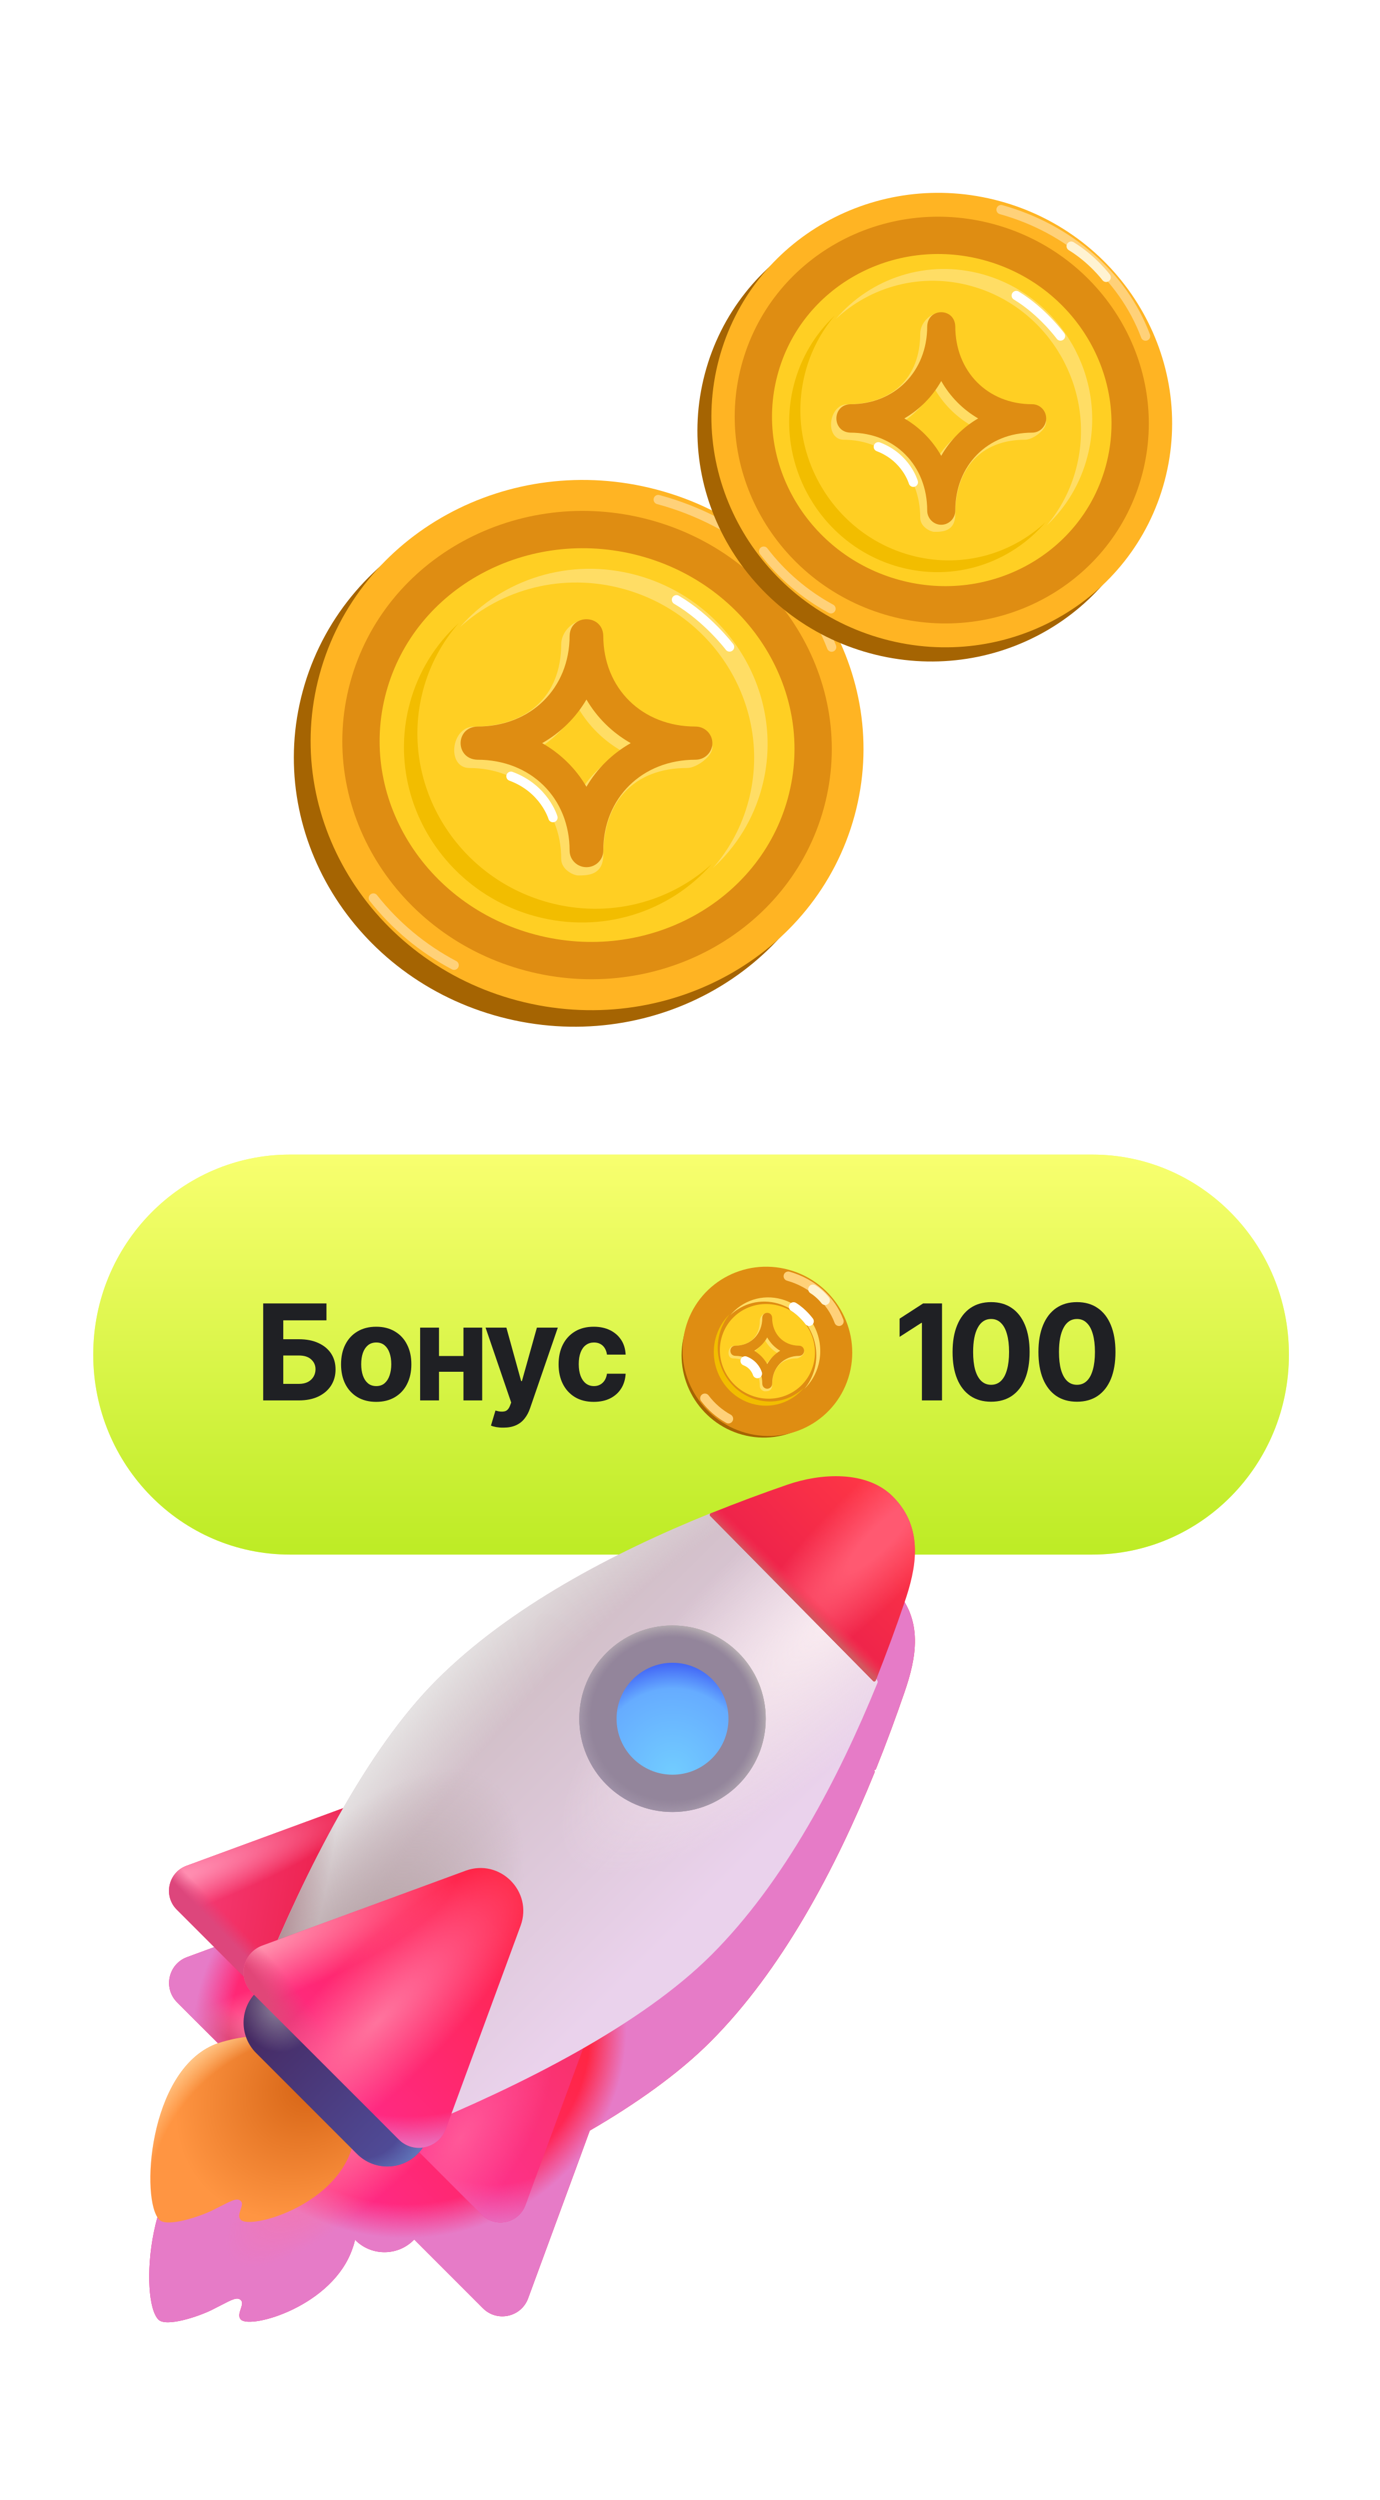 <svg width="74" height="134" viewBox="0 0 74 134" fill="none" xmlns="http://www.w3.org/2000/svg">
<path d="M16.236 37.038C14.175 44.614 18.944 52.429 26.853 54.516C34.762 56.602 42.862 52.181 44.924 44.606C46.986 37.03 42.216 29.214 34.307 27.128C26.398 25.041 18.298 29.462 16.236 37.038Z" fill="#A56402"/>
<path d="M17.136 36.151C15.075 43.727 19.844 51.543 27.753 53.63C35.662 55.716 43.763 51.295 45.824 43.719C47.886 36.144 43.116 28.328 35.207 26.241C27.298 24.155 19.198 28.576 17.136 36.151Z" fill="#FFB423"/>
<path d="M19.744 36.84C18.067 43 21.986 49.356 28.452 51.062C34.917 52.768 41.539 49.192 43.216 43.032C44.893 36.871 40.974 30.515 34.508 28.809C28.043 27.104 21.421 30.679 19.744 36.84Z" fill="#FFCF23" stroke="#DF8D12" stroke-width="2"/>
<path fill-rule="evenodd" clip-rule="evenodd" d="M38.227 46.529C39.11 45.519 39.778 44.297 40.142 42.913C41.431 38.011 38.42 32.929 33.417 31.563C30.189 30.681 26.92 31.562 24.661 33.616C26.907 31.047 30.548 29.847 34.139 30.828C39.141 32.194 42.152 37.276 40.863 42.178C40.406 43.917 39.469 45.4 38.227 46.529Z" fill="#FFDD65"/>
<path fill-rule="evenodd" clip-rule="evenodd" d="M24.595 33.404C23.712 34.414 23.044 35.635 22.68 37.019C21.391 41.922 24.402 47.004 29.405 48.37C32.633 49.251 35.902 48.37 38.161 46.317C35.915 48.885 32.274 50.086 28.683 49.105C23.681 47.739 20.67 42.657 21.959 37.754C22.416 36.015 23.353 34.532 24.595 33.404Z" fill="#F2BD00"/>
<path d="M44.595 34.684C43.131 30.89 39.641 27.95 35.297 26.777" stroke="#FFD179" stroke-width="0.5" stroke-linecap="round" stroke-linejoin="round"/>
<path d="M20.022 48.135C21.19 49.619 22.668 50.848 24.351 51.735" stroke="#FFD179" stroke-width="0.5" stroke-linecap="round" stroke-linejoin="round"/>
<path d="M42.058 31.008C42.058 31.008 41.183 29.876 39.809 29.061" stroke="#FFF3D2" stroke-width="0.5" stroke-linecap="round" stroke-linejoin="round"/>
<path d="M39.12 34.677C39.12 34.677 37.955 33.132 36.276 32.148" stroke="white" stroke-width="0.5" stroke-linecap="round" stroke-linejoin="round"/>
<path d="M30.094 34.515C30.094 37.338 28.242 38.95 25.375 38.95C24.183 38.989 23.948 41.123 25.146 41.164C28.013 41.164 30.094 43.213 30.094 46.035C30.094 46.628 30.775 46.924 30.997 46.924C31.495 46.924 32.35 46.924 32.35 45.816C32.35 42.994 33.98 41.164 36.847 41.164C37.346 41.164 38.2 40.548 38.2 40.057C38.2 39.566 37.346 39.386 36.847 39.386C33.98 39.386 31.9 36.677 31.9 33.855C31.86 32.681 30.136 33.336 30.094 34.515ZM33.372 40.275C32.382 40.836 31.567 41.639 30.997 42.614C30.427 41.639 29.611 40.836 28.622 40.275C29.611 39.714 30.427 38.911 30.997 37.937C31.567 38.911 32.382 39.714 33.372 40.275Z" fill="#FFDD65"/>
<path d="M30.544 34.072C30.544 36.895 28.463 38.943 25.596 38.943C24.404 38.982 24.398 40.68 25.596 40.721C28.463 40.721 30.544 42.77 30.544 45.592C30.544 46.083 30.948 46.481 31.447 46.481C31.945 46.481 32.35 46.083 32.35 45.592C32.35 42.77 34.43 40.721 37.297 40.721C37.796 40.721 38.2 40.323 38.2 39.832C38.2 39.341 37.796 38.943 37.297 38.943C34.43 38.943 32.35 36.895 32.35 34.072C32.31 32.899 30.586 32.893 30.544 34.072ZM33.822 39.832C32.832 40.393 32.017 41.196 31.447 42.171C30.877 41.196 30.061 40.393 29.072 39.832C30.061 39.271 30.877 38.468 31.447 37.494C32.017 38.468 32.832 39.271 33.822 39.832Z" fill="#DF8D12"/>
<path d="M29.65 43.823C29.65 43.823 29.2 42.272 27.4 41.608" stroke="white" stroke-width="0.5" stroke-linecap="round" stroke-linejoin="round"/>
<path d="M37.797 20.032C36.079 26.526 40.054 33.225 46.645 35.014C53.235 36.802 59.985 33.013 61.704 26.519C63.422 20.026 59.447 13.326 52.856 11.538C46.265 9.75 39.515 13.539 37.797 20.032Z" fill="#A56402"/>
<path d="M38.547 19.273C36.829 25.766 40.804 32.466 47.395 34.254C53.985 36.042 60.735 32.253 62.454 25.76C64.172 19.266 60.197 12.567 53.606 10.778C47.015 8.99 40.265 12.779 38.547 19.273Z" fill="#FFB423"/>
<path d="M40.72 19.863C39.323 25.143 42.589 30.591 47.977 32.053C53.364 33.515 58.883 30.451 60.28 25.17C61.677 19.889 58.411 14.441 53.023 12.979C47.636 11.517 42.117 14.582 40.72 19.863Z" fill="#FFCF23" stroke="#DF8D12" stroke-width="2"/>
<path fill-rule="evenodd" clip-rule="evenodd" d="M56.123 28.168C56.859 27.302 57.415 26.255 57.718 25.069C58.792 20.866 56.283 16.511 52.114 15.34C49.424 14.584 46.7 15.339 44.818 17.099C46.689 14.898 49.723 13.869 52.715 14.709C56.884 15.88 59.393 20.236 58.319 24.439C57.938 25.929 57.157 27.2 56.123 28.168Z" fill="#FFDD65"/>
<path fill-rule="evenodd" clip-rule="evenodd" d="M44.762 16.918C44.026 17.783 43.47 18.83 43.167 20.016C42.093 24.218 44.602 28.574 48.77 29.745C51.461 30.501 54.185 29.746 56.067 27.986C54.196 30.187 51.162 31.216 48.169 30.376C44.001 29.205 41.492 24.849 42.566 20.646C42.947 19.156 43.727 17.885 44.762 16.918Z" fill="#F2BD00"/>
<path d="M61.429 18.014C60.209 14.763 57.3 12.243 53.681 11.237" stroke="#FFD179" stroke-width="0.5" stroke-linecap="round" stroke-linejoin="round"/>
<path d="M40.951 29.544C41.925 30.816 43.157 31.87 44.559 32.63" stroke="#FFD179" stroke-width="0.5" stroke-linecap="round" stroke-linejoin="round"/>
<path d="M59.315 14.864C59.315 14.864 58.586 13.894 57.441 13.195" stroke="#FFF3D2" stroke-width="0.5" stroke-linecap="round" stroke-linejoin="round"/>
<path d="M56.867 18.009C56.867 18.009 55.895 16.685 54.496 15.841" stroke="white" stroke-width="0.5" stroke-linecap="round" stroke-linejoin="round"/>
<path d="M49.345 17.87C49.345 20.29 47.801 21.671 45.413 21.671C44.419 21.704 44.224 23.534 45.222 23.569C47.611 23.569 49.345 25.325 49.345 27.744C49.345 28.253 49.913 28.506 50.097 28.506C50.513 28.506 51.225 28.506 51.225 27.557C51.225 25.138 52.584 23.569 54.973 23.569C55.388 23.569 56.1 23.041 56.1 22.62C56.1 22.2 55.388 22.046 54.973 22.046C52.584 22.046 50.85 19.723 50.85 17.304C50.817 16.298 49.38 16.859 49.345 17.87ZM52.077 22.807C51.252 23.288 50.572 23.977 50.097 24.812C49.623 23.976 48.943 23.288 48.118 22.807C48.943 22.327 49.623 21.638 50.097 20.803C50.572 21.638 51.252 22.327 52.077 22.807Z" fill="#FFDD65"/>
<path d="M49.72 17.49C49.72 19.91 47.986 21.666 45.597 21.666C44.604 21.699 44.599 23.154 45.597 23.19C47.986 23.19 49.72 24.945 49.72 27.365C49.72 27.785 50.057 28.127 50.472 28.127C50.888 28.127 51.225 27.785 51.225 27.365C51.225 24.945 52.959 23.19 55.348 23.19C55.763 23.19 56.1 22.848 56.1 22.428C56.1 22.007 55.763 21.666 55.348 21.666C52.959 21.666 51.225 19.91 51.225 17.49C51.192 16.485 49.755 16.479 49.72 17.49ZM52.452 22.428C51.627 22.908 50.947 23.597 50.472 24.432C49.998 23.596 49.318 22.908 48.493 22.428C49.318 21.947 49.998 21.259 50.472 20.423C50.947 21.259 51.627 21.947 52.452 22.428Z" fill="#DF8D12"/>
<path d="M48.975 25.848C48.975 25.848 48.6 24.519 47.1 23.949" stroke="white" stroke-width="0.5" stroke-linecap="round" stroke-linejoin="round"/>
<g filter="url(#filter0_d_1799_5949)">
<path d="M58.576 60.886H15.54C9.719 60.886 5 65.686 5 71.606C5 77.525 9.719 82.325 15.54 82.325H58.576C64.397 82.325 69.116 77.525 69.116 71.606C69.116 65.686 64.397 60.886 58.576 60.886Z" fill="#F1FF8B"/>
<path d="M58.576 60.886H15.54C9.719 60.886 5 65.686 5 71.606C5 77.525 9.719 82.325 15.54 82.325H58.576C64.397 82.325 69.116 77.525 69.116 71.606C69.116 65.686 64.397 60.886 58.576 60.886Z" fill="url(#paint0_linear_1799_5949)"/>
<path d="M14.113 74.062V68.863H17.506V69.77H15.19V70.782H16.024C16.429 70.782 16.778 70.849 17.07 70.984C17.365 71.117 17.593 71.305 17.753 71.546C17.913 71.788 17.993 72.073 17.993 72.401C17.993 72.729 17.913 73.017 17.753 73.266C17.593 73.515 17.365 73.711 17.07 73.853C16.778 73.992 16.429 74.062 16.024 74.062H14.113ZM15.19 73.176H16.024C16.218 73.176 16.382 73.141 16.515 73.071C16.647 72.999 16.748 72.903 16.816 72.785C16.885 72.664 16.919 72.533 16.919 72.391C16.919 72.183 16.843 72.009 16.689 71.867C16.536 71.725 16.314 71.654 16.024 71.654H15.19V73.176ZM20.172 74.139C19.785 74.139 19.45 74.055 19.167 73.887C18.885 73.718 18.668 73.483 18.515 73.183C18.364 72.88 18.288 72.529 18.288 72.129C18.288 71.724 18.364 71.372 18.515 71.072C18.668 70.769 18.885 70.534 19.167 70.367C19.45 70.197 19.785 70.112 20.172 70.112C20.561 70.112 20.896 70.197 21.177 70.367C21.461 70.534 21.678 70.769 21.829 71.072C21.982 71.372 22.059 71.724 22.059 72.129C22.059 72.529 21.982 72.88 21.829 73.183C21.678 73.483 21.461 73.718 21.177 73.887C20.896 74.055 20.561 74.139 20.172 74.139ZM20.178 73.294C20.355 73.294 20.502 73.244 20.621 73.144C20.74 73.042 20.829 72.903 20.889 72.726C20.951 72.549 20.982 72.347 20.982 72.122C20.982 71.894 20.951 71.693 20.889 71.518C20.829 71.344 20.74 71.207 20.621 71.107C20.502 71.007 20.355 70.957 20.178 70.957C20 70.957 19.85 71.007 19.729 71.107C19.61 71.207 19.52 71.344 19.458 71.518C19.398 71.693 19.369 71.894 19.369 72.122C19.369 72.347 19.398 72.549 19.458 72.726C19.52 72.903 19.61 73.042 19.729 73.144C19.85 73.244 20 73.294 20.178 73.294ZM25.191 71.682V72.526H23.191V71.682H25.191ZM23.541 70.161V74.062H22.529V70.161H23.541ZM25.857 70.161V74.062H24.852V70.161H25.857ZM26.996 75.521C26.861 75.523 26.734 75.513 26.615 75.493C26.498 75.472 26.402 75.445 26.327 75.412L26.567 74.606L26.602 74.613C26.78 74.667 26.932 74.678 27.058 74.648C27.186 74.62 27.283 74.518 27.349 74.341L27.411 74.174L26.038 70.161H27.154L27.946 73.026H27.987L28.79 70.161H29.912L28.423 74.484C28.352 74.694 28.255 74.876 28.131 75.032C28.01 75.188 27.857 75.308 27.672 75.392C27.486 75.477 27.261 75.521 26.996 75.521ZM31.837 74.139C31.446 74.139 31.109 74.054 30.828 73.884C30.547 73.712 30.331 73.476 30.18 73.176C30.029 72.874 29.953 72.524 29.953 72.129C29.953 71.729 30.029 71.378 30.18 71.075C30.333 70.773 30.55 70.537 30.831 70.367C31.113 70.197 31.448 70.112 31.837 70.112C32.171 70.112 32.462 70.174 32.712 70.297C32.963 70.42 33.162 70.594 33.309 70.817C33.455 71.04 33.535 71.303 33.549 71.606H32.547C32.529 71.475 32.49 71.361 32.43 71.263C32.371 71.166 32.292 71.09 32.194 71.037C32.095 70.983 31.981 70.957 31.851 70.957C31.686 70.957 31.542 71.002 31.418 71.093C31.297 71.181 31.202 71.312 31.134 71.487C31.067 71.659 31.034 71.869 31.034 72.115C31.034 72.362 31.067 72.573 31.134 72.75C31.202 72.927 31.297 73.061 31.418 73.155C31.542 73.248 31.686 73.294 31.851 73.294C32.033 73.294 32.188 73.236 32.313 73.12C32.44 73.001 32.517 72.838 32.547 72.631H33.549C33.533 72.929 33.454 73.192 33.312 73.42C33.17 73.646 32.975 73.823 32.725 73.95C32.476 74.076 32.18 74.139 31.837 74.139Z" fill="#1F2024"/>
<path d="M36.688 70.545C36.085 72.866 37.481 75.259 39.797 75.898C42.112 76.537 44.484 75.183 45.087 72.863C45.691 70.543 44.294 68.149 41.979 67.51C39.663 66.871 37.292 68.225 36.688 70.545Z" fill="#A56402"/>
<path d="M36.952 70.274C36.348 72.594 37.745 74.988 40.06 75.626C42.376 76.266 44.747 74.912 45.351 72.592C45.954 70.271 44.558 67.877 42.242 67.239C39.927 66.6 37.555 67.954 36.952 70.274Z" fill="#FFB423"/>
<path d="M37.715 70.484C37.224 72.371 38.371 74.318 40.264 74.84C42.157 75.363 44.096 74.267 44.587 72.381C45.078 70.494 43.93 68.547 42.037 68.025C40.145 67.503 38.206 68.597 37.715 70.484Z" fill="#FFCF23" stroke="#DF8D12" stroke-width="2"/>
<path fill-rule="evenodd" clip-rule="evenodd" d="M43.126 73.452C43.385 73.142 43.58 72.769 43.687 72.345C44.064 70.843 43.183 69.287 41.718 68.869C40.773 68.598 39.816 68.868 39.155 69.497C39.812 68.71 40.878 68.343 41.929 68.644C43.394 69.062 44.275 70.618 43.898 72.12C43.764 72.652 43.49 73.106 43.126 73.452Z" fill="#FFDD65"/>
<path fill-rule="evenodd" clip-rule="evenodd" d="M39.135 69.432C38.877 69.742 38.681 70.115 38.575 70.539C38.197 72.041 39.079 73.597 40.543 74.015C41.489 74.286 42.446 74.016 43.107 73.387C42.45 74.174 41.383 74.541 40.332 74.241C38.867 73.823 37.986 72.266 38.364 70.764C38.497 70.232 38.772 69.778 39.135 69.432Z" fill="#F2BD00"/>
<path d="M44.991 69.824C44.562 68.662 43.541 67.762 42.269 67.403" stroke="#FFD179" stroke-width="0.5" stroke-linecap="round" stroke-linejoin="round"/>
<path d="M37.796 73.944C38.138 74.398 38.571 74.775 39.064 75.046" stroke="#FFD179" stroke-width="0.5" stroke-linecap="round" stroke-linejoin="round"/>
<path d="M44.248 68.698C44.248 68.698 43.992 68.352 43.589 68.102" stroke="#FFF3D2" stroke-width="0.5" stroke-linecap="round" stroke-linejoin="round"/>
<path d="M43.388 69.822C43.388 69.822 43.046 69.349 42.554 69.048" stroke="white" stroke-width="0.5" stroke-linecap="round" stroke-linejoin="round"/>
<path d="M40.745 69.773C40.745 70.637 40.202 71.131 39.363 71.131C39.014 71.143 38.945 71.796 39.296 71.809C40.135 71.809 40.745 72.436 40.745 73.301C40.745 73.482 40.944 73.573 41.009 73.573C41.155 73.573 41.405 73.573 41.405 73.234C41.405 72.369 41.882 71.809 42.721 71.809C42.867 71.809 43.118 71.62 43.118 71.47C43.118 71.32 42.867 71.264 42.721 71.264C41.882 71.264 41.273 70.435 41.273 69.57C41.261 69.211 40.757 69.411 40.745 69.773ZM41.704 71.537C41.414 71.709 41.176 71.954 41.009 72.253C40.842 71.954 40.603 71.709 40.313 71.537C40.603 71.365 40.842 71.119 41.009 70.82C41.176 71.119 41.414 71.365 41.704 71.537Z" fill="#FFDD65"/>
<path d="M40.877 69.637C40.877 70.502 40.267 71.129 39.428 71.129C39.079 71.141 39.077 71.661 39.428 71.674C40.267 71.674 40.877 72.301 40.877 73.165C40.877 73.315 40.995 73.437 41.141 73.437C41.287 73.437 41.405 73.315 41.405 73.165C41.405 72.301 42.014 71.674 42.854 71.674C42.999 71.674 43.118 71.552 43.118 71.401C43.118 71.251 42.999 71.129 42.854 71.129C42.014 71.129 41.405 70.502 41.405 69.637C41.394 69.278 40.889 69.276 40.877 69.637ZM41.836 71.401C41.546 71.573 41.308 71.819 41.141 72.117C40.974 71.819 40.735 71.573 40.445 71.401C40.735 71.229 40.974 70.984 41.141 70.685C41.308 70.984 41.546 71.229 41.836 71.401Z" fill="#DF8D12"/>
<path d="M40.614 72.624C40.614 72.624 40.483 72.148 39.956 71.945" stroke="white" stroke-width="0.5" stroke-linecap="round" stroke-linejoin="round"/>
<path d="M50.514 68.863V74.062H49.437V69.906H49.406L48.239 70.656V69.68L49.502 68.863H50.514ZM53.145 74.132C52.711 74.132 52.339 74.027 52.031 73.818C51.724 73.606 51.488 73.302 51.324 72.907C51.161 72.509 51.08 72.029 51.08 71.466C51.08 70.905 51.162 70.426 51.327 70.029C51.492 69.628 51.727 69.323 52.034 69.111C52.343 68.899 52.713 68.793 53.145 68.793C53.58 68.793 53.95 68.899 54.257 69.111C54.566 69.323 54.801 69.627 54.964 70.025C55.128 70.423 55.211 70.903 55.211 71.466C55.211 72.029 55.13 72.509 54.967 72.907C54.805 73.302 54.569 73.606 54.261 73.818C53.954 74.027 53.583 74.132 53.145 74.132ZM53.145 73.225C53.354 73.225 53.529 73.157 53.67 73.022C53.814 72.885 53.923 72.685 53.996 72.422C54.072 72.159 54.109 71.841 54.109 71.466C54.109 71.089 54.072 70.769 53.996 70.507C53.923 70.244 53.814 70.044 53.67 69.906C53.529 69.767 53.354 69.697 53.145 69.697C52.837 69.697 52.599 69.852 52.432 70.161C52.265 70.468 52.182 70.903 52.182 71.466C52.182 71.841 52.218 72.159 52.291 72.422C52.367 72.685 52.476 72.885 52.621 73.022C52.765 73.157 52.94 73.225 53.145 73.225ZM57.75 74.132C57.315 74.132 56.943 74.027 56.635 73.818C56.328 73.606 56.093 73.302 55.928 72.907C55.766 72.509 55.684 72.029 55.684 71.466C55.684 70.905 55.767 70.426 55.931 70.029C56.096 69.628 56.332 69.323 56.638 69.111C56.947 68.899 57.317 68.793 57.75 68.793C58.184 68.793 58.555 68.899 58.861 69.111C59.17 69.323 59.406 69.627 59.568 70.025C59.733 70.423 59.815 70.903 59.815 71.466C59.815 72.029 59.734 72.509 59.572 72.907C59.409 73.302 59.173 73.606 58.865 73.818C58.558 74.027 58.187 74.132 57.75 74.132ZM57.75 73.225C57.958 73.225 58.133 73.157 58.274 73.022C58.419 72.885 58.527 72.685 58.601 72.422C58.676 72.159 58.714 71.841 58.714 71.466C58.714 71.089 58.676 70.769 58.601 70.507C58.527 70.244 58.419 70.044 58.274 69.906C58.133 69.767 57.958 69.697 57.75 69.697C57.441 69.697 57.203 69.852 57.036 70.161C56.869 70.468 56.786 70.903 56.786 71.466C56.786 71.841 56.822 72.159 56.895 72.422C56.971 72.685 57.081 72.885 57.225 73.022C57.369 73.157 57.544 73.225 57.75 73.225Z" fill="#1F2024"/>
</g>
<g filter="url(#filter1_d_1799_5949)">
<path fill-rule="evenodd" clip-rule="evenodd" d="M47.879 80.075C46.484 78.681 44.04 78.838 42.257 79.45C40.95 79.899 39.576 80.404 38.175 80.967C38.135 80.983 38.116 81.023 38.122 81.061L38.094 81.046C38.061 81.03 38.022 81.028 37.988 81.042C32.858 83.122 27.38 85.999 23.516 89.862C21.698 91.681 20.009 94.113 18.486 96.789L10.031 99.901C9.022 100.272 8.738 101.564 9.498 102.324L13.883 106.709C13.872 106.72 13.861 106.731 13.85 106.742C13.19 107.401 13.035 108.374 13.384 109.18C12.322 109.289 11.552 109.597 11.552 109.597C7.871 111.07 7.453 118.29 8.495 119.331C8.911 119.747 10.664 119.158 11.358 118.811C11.538 118.721 11.695 118.639 11.836 118.567C12.46 118.243 12.732 118.102 12.919 118.29C13.028 118.399 12.97 118.573 12.909 118.757C12.841 118.962 12.768 119.179 12.919 119.331C13.44 119.852 17.873 118.61 18.913 115.487C18.913 115.487 18.978 115.328 19.039 115.054L19.056 115.071C19.918 115.933 21.317 115.933 22.179 115.071C22.189 115.059 22.201 115.048 22.212 115.037L25.897 118.723C26.657 119.483 27.949 119.199 28.32 118.191L31.629 109.201C34.121 107.749 36.379 106.152 38.093 104.438C41.944 100.586 44.815 95.131 46.893 90.013C46.907 89.98 46.905 89.941 46.89 89.908L46.873 89.874C46.911 89.883 46.954 89.863 46.97 89.823C47.541 88.406 48.05 87.017 48.504 85.697C49.108 83.939 49.593 81.789 47.879 80.075Z" fill="url(#paint1_linear_1799_5949)"/>
<path fill-rule="evenodd" clip-rule="evenodd" d="M47.879 80.075C46.484 78.681 44.04 78.838 42.257 79.45C40.95 79.899 39.576 80.404 38.175 80.967C38.135 80.983 38.116 81.023 38.122 81.061L38.094 81.046C38.061 81.03 38.022 81.028 37.988 81.042C32.858 83.122 27.38 85.999 23.516 89.862C21.698 91.681 20.009 94.113 18.486 96.789L10.031 99.901C9.022 100.272 8.738 101.564 9.498 102.324L13.883 106.709C13.872 106.72 13.861 106.731 13.85 106.742C13.19 107.401 13.035 108.374 13.384 109.18C12.322 109.289 11.552 109.597 11.552 109.597C7.871 111.07 7.453 118.29 8.495 119.331C8.911 119.747 10.664 119.158 11.358 118.811C11.538 118.721 11.695 118.639 11.836 118.567C12.46 118.243 12.732 118.102 12.919 118.29C13.028 118.399 12.97 118.573 12.909 118.757C12.841 118.962 12.768 119.179 12.919 119.331C13.44 119.852 17.873 118.61 18.913 115.487C18.913 115.487 18.978 115.328 19.039 115.054L19.056 115.071C19.918 115.933 21.317 115.933 22.179 115.071C22.189 115.059 22.201 115.048 22.212 115.037L25.897 118.723C26.657 119.483 27.949 119.199 28.32 118.191L31.629 109.201C34.121 107.749 36.379 106.152 38.093 104.438C41.944 100.586 44.815 95.131 46.893 90.013C46.907 89.98 46.905 89.941 46.89 89.908L46.873 89.874C46.911 89.883 46.954 89.863 46.97 89.823C47.541 88.406 48.05 87.017 48.504 85.697C49.108 83.939 49.593 81.789 47.879 80.075Z" fill="url(#paint2_radial_1799_5949)"/>
<path fill-rule="evenodd" clip-rule="evenodd" d="M47.879 80.075C46.484 78.681 44.04 78.838 42.257 79.45C40.95 79.899 39.576 80.404 38.175 80.967C38.135 80.983 38.116 81.023 38.122 81.061L38.094 81.046C38.061 81.03 38.022 81.028 37.988 81.042C32.858 83.122 27.38 85.999 23.516 89.862C21.698 91.681 20.009 94.113 18.486 96.789L10.031 99.901C9.022 100.272 8.738 101.564 9.498 102.324L13.883 106.709C13.872 106.72 13.861 106.731 13.85 106.742C13.19 107.401 13.035 108.374 13.384 109.18C12.322 109.289 11.552 109.597 11.552 109.597C7.871 111.07 7.453 118.29 8.495 119.331C8.911 119.747 10.664 119.158 11.358 118.811C11.538 118.721 11.695 118.639 11.836 118.567C12.46 118.243 12.732 118.102 12.919 118.29C13.028 118.399 12.97 118.573 12.909 118.757C12.841 118.962 12.768 119.179 12.919 119.331C13.44 119.852 17.873 118.61 18.913 115.487C18.913 115.487 18.978 115.328 19.039 115.054L19.056 115.071C19.918 115.933 21.317 115.933 22.179 115.071C22.189 115.059 22.201 115.048 22.212 115.037L25.897 118.723C26.657 119.483 27.949 119.199 28.32 118.191L31.629 109.201C34.121 107.749 36.379 106.152 38.093 104.438C41.944 100.586 44.815 95.131 46.893 90.013C46.907 89.98 46.905 89.941 46.89 89.908L46.873 89.874C46.911 89.883 46.954 89.863 46.97 89.823C47.541 88.406 48.05 87.017 48.504 85.697C49.108 83.939 49.593 81.789 47.879 80.075Z" fill="url(#paint3_radial_1799_5949)"/>
<path fill-rule="evenodd" clip-rule="evenodd" d="M47.879 80.075C46.484 78.681 44.04 78.838 42.257 79.45C40.95 79.899 39.576 80.404 38.175 80.967C38.135 80.983 38.116 81.023 38.122 81.061L38.094 81.046C38.061 81.03 38.022 81.028 37.988 81.042C32.858 83.122 27.38 85.999 23.516 89.862C21.698 91.681 20.009 94.113 18.486 96.789L10.031 99.901C9.022 100.272 8.738 101.564 9.498 102.324L13.883 106.709C13.872 106.72 13.861 106.731 13.85 106.742C13.19 107.401 13.035 108.374 13.384 109.18C12.322 109.289 11.552 109.597 11.552 109.597C7.871 111.07 7.453 118.29 8.495 119.331C8.911 119.747 10.664 119.158 11.358 118.811C11.538 118.721 11.695 118.639 11.836 118.567C12.46 118.243 12.732 118.102 12.919 118.29C13.028 118.399 12.97 118.573 12.909 118.757C12.841 118.962 12.768 119.179 12.919 119.331C13.44 119.852 17.873 118.61 18.913 115.487C18.913 115.487 18.978 115.328 19.039 115.054L19.056 115.071C19.918 115.933 21.317 115.933 22.179 115.071C22.189 115.059 22.201 115.048 22.212 115.037L25.897 118.723C26.657 119.483 27.949 119.199 28.32 118.191L31.629 109.201C34.121 107.749 36.379 106.152 38.093 104.438C41.944 100.586 44.815 95.131 46.893 90.013C46.907 89.98 46.905 89.941 46.89 89.908L46.873 89.874C46.911 89.883 46.954 89.863 46.97 89.823C47.541 88.406 48.05 87.017 48.504 85.697C49.108 83.939 49.593 81.789 47.879 80.075Z" fill="url(#paint4_radial_1799_5949)"/>
<path fill-rule="evenodd" clip-rule="evenodd" d="M47.879 80.075C46.484 78.681 44.04 78.838 42.257 79.45C40.95 79.899 39.576 80.404 38.175 80.967C38.135 80.983 38.116 81.023 38.122 81.061L38.094 81.046C38.061 81.03 38.022 81.028 37.988 81.042C32.858 83.122 27.38 85.999 23.516 89.862C21.698 91.681 20.009 94.113 18.486 96.789L10.031 99.901C9.022 100.272 8.738 101.564 9.498 102.324L13.883 106.709C13.872 106.72 13.861 106.731 13.85 106.742C13.19 107.401 13.035 108.374 13.384 109.18C12.322 109.289 11.552 109.597 11.552 109.597C7.871 111.07 7.453 118.29 8.495 119.331C8.911 119.747 10.664 119.158 11.358 118.811C11.538 118.721 11.695 118.639 11.836 118.567C12.46 118.243 12.732 118.102 12.919 118.29C13.028 118.399 12.97 118.573 12.909 118.757C12.841 118.962 12.768 119.179 12.919 119.331C13.44 119.852 17.873 118.61 18.913 115.487C18.913 115.487 18.978 115.328 19.039 115.054L19.056 115.071C19.918 115.933 21.317 115.933 22.179 115.071C22.189 115.059 22.201 115.048 22.212 115.037L25.897 118.723C26.657 119.483 27.949 119.199 28.32 118.191L31.629 109.201C34.121 107.749 36.379 106.152 38.093 104.438C41.944 100.586 44.815 95.131 46.893 90.013C46.907 89.98 46.905 89.941 46.89 89.908L46.873 89.874C46.911 89.883 46.954 89.863 46.97 89.823C47.541 88.406 48.05 87.017 48.504 85.697C49.108 83.939 49.593 81.789 47.879 80.075Z" fill="url(#paint5_radial_1799_5949)"/>
</g>
<path d="M20.171 96.26C21.888 95.628 23.556 97.297 22.925 99.014L19.18 109.187C18.819 110.167 17.566 110.442 16.827 109.704L9.481 102.358C8.743 101.62 9.019 100.365 9.998 100.005L20.171 96.26Z" fill="url(#paint6_linear_1799_5949)"/>
<path d="M20.171 96.26C21.888 95.628 23.556 97.297 22.925 99.014L19.18 109.187C18.819 110.167 17.566 110.442 16.827 109.704L9.481 102.358C8.743 101.62 9.019 100.365 9.998 100.005L20.171 96.26Z" fill="url(#paint7_radial_1799_5949)"/>
<path d="M20.171 96.26C21.888 95.628 23.556 97.297 22.925 99.014L19.18 109.187C18.819 110.167 17.566 110.442 16.827 109.704L9.481 102.358C8.743 101.62 9.019 100.365 9.998 100.005L20.171 96.26Z" fill="url(#paint8_linear_1799_5949)"/>
<path d="M29.171 105.26C30.888 104.629 32.557 106.297 31.925 108.014L28.18 118.187C27.82 119.166 26.565 119.442 25.827 118.704L18.481 111.357C17.743 110.619 18.018 109.366 18.998 109.005L29.171 105.26Z" fill="url(#paint9_linear_1799_5949)"/>
<path d="M29.171 105.26C30.888 104.629 32.557 106.297 31.925 108.014L28.18 118.187C27.82 119.166 26.565 119.442 25.827 118.704L18.481 111.357C17.743 110.619 18.018 109.366 18.998 109.005L29.171 105.26Z" fill="url(#paint10_radial_1799_5949)"/>
<path d="M29.171 105.26C30.888 104.629 32.557 106.297 31.925 108.014L28.18 118.187C27.82 119.166 26.565 119.442 25.827 118.704L18.481 111.357C17.743 110.619 18.018 109.366 18.998 109.005L29.171 105.26Z" fill="url(#paint11_radial_1799_5949)"/>
<path d="M38.047 81.133C38.082 81.119 38.121 81.121 38.155 81.137L44.126 84.134L47.049 90.094C47.064 90.126 47.066 90.165 47.052 90.199C44.951 95.37 42.048 100.884 38.153 104.777C34.38 108.547 28 111.761 22.238 114.124L14.062 105.952C16.425 100.193 19.641 93.816 23.414 90.046C27.32 86.142 32.859 83.234 38.047 81.133Z" fill="url(#paint12_linear_1799_5949)"/>
<path d="M38.047 81.133C38.082 81.119 38.121 81.121 38.155 81.137L44.126 84.134L47.049 90.094C47.064 90.126 47.066 90.165 47.052 90.199C44.951 95.37 42.048 100.884 38.153 104.777C34.38 108.547 28 111.761 22.238 114.124L14.062 105.952C16.425 100.193 19.641 93.816 23.414 90.046C27.32 86.142 32.859 83.234 38.047 81.133Z" fill="url(#paint13_radial_1799_5949)"/>
<path d="M38.047 81.133C38.082 81.119 38.121 81.121 38.155 81.137L44.126 84.134L47.049 90.094C47.064 90.126 47.066 90.165 47.052 90.199C44.951 95.37 42.048 100.884 38.153 104.777C34.38 108.547 28 111.761 22.238 114.124L14.062 105.952C16.425 100.193 19.641 93.816 23.414 90.046C27.32 86.142 32.859 83.234 38.047 81.133Z" fill="url(#paint14_radial_1799_5949)"/>
<path d="M38.047 81.133C38.082 81.119 38.121 81.121 38.155 81.137L44.126 84.134L47.049 90.094C47.064 90.126 47.066 90.165 47.052 90.199C44.951 95.37 42.048 100.884 38.153 104.777C34.38 108.547 28 111.761 22.238 114.124L14.062 105.952C16.425 100.193 19.641 93.816 23.414 90.046C27.32 86.142 32.859 83.234 38.047 81.133Z" fill="url(#paint15_radial_1799_5949)"/>
<path d="M38.047 81.133C38.082 81.119 38.121 81.121 38.155 81.137L44.126 84.134L47.049 90.094C47.064 90.126 47.066 90.165 47.052 90.199C44.951 95.37 42.048 100.884 38.153 104.777C34.38 108.547 28 111.761 22.238 114.124L14.062 105.952C16.425 100.193 19.641 93.816 23.414 90.046C27.32 86.142 32.859 83.234 38.047 81.133Z" fill="url(#paint16_radial_1799_5949)"/>
<path d="M41.062 92.123C41.062 94.885 38.823 97.124 36.061 97.124C33.3 97.124 31.061 94.885 31.061 92.123C31.061 89.362 33.3 87.124 36.061 87.124C38.823 87.124 41.062 89.362 41.062 92.123Z" fill="url(#paint17_linear_1799_5949)"/>
<path d="M41.062 92.123C41.062 94.885 38.823 97.124 36.061 97.124C33.3 97.124 31.061 94.885 31.061 92.123C31.061 89.362 33.3 87.124 36.061 87.124C38.823 87.124 41.062 89.362 41.062 92.123Z" fill="url(#paint18_linear_1799_5949)"/>
<path d="M41.062 92.123C41.062 94.885 38.823 97.124 36.061 97.124C33.3 97.124 31.061 94.885 31.061 92.123C31.061 89.362 33.3 87.124 36.061 87.124C38.823 87.124 41.062 89.362 41.062 92.123Z" fill="url(#paint19_radial_1799_5949)"/>
<path d="M41.062 92.123C41.062 94.885 38.823 97.124 36.061 97.124C33.3 97.124 31.061 94.885 31.061 92.123C31.061 89.362 33.3 87.124 36.061 87.124C38.823 87.124 41.062 89.362 41.062 92.123Z" fill="url(#paint20_radial_1799_5949)"/>
<path d="M39.062 92.123C39.062 93.78 37.718 95.124 36.061 95.124C34.405 95.124 33.062 93.78 33.062 92.123C33.062 90.467 34.405 89.124 36.061 89.124C37.718 89.124 39.062 90.467 39.062 92.123Z" fill="url(#paint21_radial_1799_5949)"/>
<path d="M8.549 118.985C7.522 117.977 7.935 110.989 11.566 109.563C11.566 109.563 15.196 108.138 17.536 110.419C19.876 112.7 18.827 115.264 18.827 115.264C17.8 118.288 13.428 119.489 12.915 118.985C12.631 118.707 13.142 118.2 12.915 117.977C12.688 117.754 12.337 118.009 11.374 118.482C10.69 118.817 8.961 119.388 8.549 118.985Z" fill="url(#paint22_radial_1799_5949)"/>
<path d="M8.549 118.985C7.522 117.977 7.935 110.989 11.566 109.563C11.566 109.563 15.196 108.138 17.536 110.419C19.876 112.7 18.827 115.264 18.827 115.264C17.8 118.288 13.428 119.489 12.915 118.985C12.631 118.707 13.142 118.2 12.915 117.977C12.688 117.754 12.337 118.009 11.374 118.482C10.69 118.817 8.961 119.388 8.549 118.985Z" fill="url(#paint23_radial_1799_5949)"/>
<path d="M13.734 106.795C14.63 105.9 16.083 105.9 16.98 106.795L22.389 112.205C23.286 113.102 23.286 114.555 22.389 115.451C21.494 116.348 20.04 116.348 19.143 115.451L13.734 110.042C12.837 109.145 12.837 107.692 13.734 106.795Z" fill="url(#paint24_linear_1799_5949)"/>
<path d="M13.734 106.795C14.63 105.9 16.083 105.9 16.98 106.795L22.389 112.205C23.286 113.102 23.286 114.555 22.389 115.451C21.494 116.348 20.04 116.348 19.143 115.451L13.734 110.042C12.837 109.145 12.837 107.692 13.734 106.795Z" fill="url(#paint25_radial_1799_5949)"/>
<path d="M13.734 106.795C14.63 105.9 16.083 105.9 16.98 106.795L22.389 112.205C23.286 113.102 23.286 114.555 22.389 115.451C21.494 116.348 20.04 116.348 19.143 115.451L13.734 110.042C12.837 109.145 12.837 107.692 13.734 106.795Z" fill="url(#paint26_radial_1799_5949)"/>
<path d="M47.873 80.211C46.471 78.8 44.012 78.96 42.22 79.579C40.906 80.033 39.525 80.543 38.116 81.113C38.058 81.136 38.043 81.211 38.086 81.255L46.818 90.098C46.862 90.142 46.936 90.127 46.959 90.069C47.532 88.637 48.045 87.232 48.501 85.897C49.108 84.119 49.596 81.945 47.873 80.211Z" fill="url(#paint27_linear_1799_5949)"/>
<path d="M47.873 80.211C46.471 78.8 44.012 78.96 42.22 79.579C40.906 80.033 39.525 80.543 38.116 81.113C38.058 81.136 38.043 81.211 38.086 81.255L46.818 90.098C46.862 90.142 46.936 90.127 46.959 90.069C47.532 88.637 48.045 87.232 48.501 85.897C49.108 84.119 49.596 81.945 47.873 80.211Z" fill="url(#paint28_radial_1799_5949)"/>
<path d="M47.873 80.211C46.471 78.8 44.012 78.96 42.22 79.579C40.906 80.033 39.525 80.543 38.116 81.113C38.058 81.136 38.043 81.211 38.086 81.255L46.818 90.098C46.862 90.142 46.936 90.127 46.959 90.069C47.532 88.637 48.045 87.232 48.501 85.897C49.108 84.119 49.596 81.945 47.873 80.211Z" fill="url(#paint29_linear_1799_5949)"/>
<path d="M24.965 100.27C26.803 99.593 28.592 101.382 27.915 103.221L23.903 114.121C23.517 115.17 22.173 115.465 21.382 114.674L13.511 106.803C12.72 106.012 13.015 104.668 14.064 104.282L24.965 100.27Z" fill="url(#paint30_linear_1799_5949)"/>
<path d="M24.965 100.27C26.803 99.593 28.592 101.382 27.915 103.221L23.903 114.121C23.517 115.17 22.173 115.465 21.382 114.674L13.511 106.803C12.72 106.012 13.015 104.668 14.064 104.282L24.965 100.27Z" fill="url(#paint31_radial_1799_5949)"/>
<path d="M24.965 100.27C26.803 99.593 28.592 101.382 27.915 103.221L23.903 114.121C23.517 115.17 22.173 115.465 21.382 114.674L13.511 106.803C12.72 106.012 13.015 104.668 14.064 104.282L24.965 100.27Z" fill="url(#paint32_radial_1799_5949)"/>
<path d="M24.965 100.27C26.803 99.593 28.592 101.382 27.915 103.221L23.903 114.121C23.517 115.17 22.173 115.465 21.382 114.674L13.511 106.803C12.72 106.012 13.015 104.668 14.064 104.282L24.965 100.27Z" fill="url(#paint33_radial_1799_5949)"/>
<path d="M24.965 100.27C26.803 99.593 28.592 101.382 27.915 103.221L23.903 114.121C23.517 115.17 22.173 115.465 21.382 114.674L13.511 106.803C12.72 106.012 13.015 104.668 14.064 104.282L24.965 100.27Z" fill="url(#paint34_radial_1799_5949)"/>
<defs>
<filter id="filter0_d_1799_5949" x="1" y="57.886" width="72.116" height="29.438" filterUnits="userSpaceOnUse" color-interpolation-filters="sRGB">
<feFlood flood-opacity="0" result="BackgroundImageFix"/>
<feColorMatrix in="SourceAlpha" type="matrix" values="0 0 0 0 0 0 0 0 0 0 0 0 0 0 0 0 0 0 127 0" result="hardAlpha"/>
<feOffset dy="1"/>
<feGaussianBlur stdDeviation="2"/>
<feComposite in2="hardAlpha" operator="out"/>
<feColorMatrix type="matrix" values="0 0 0 0 0.122 0 0 0 0 0.125 0 0 0 0 0.141 0 0 0 0.1 0"/>
<feBlend mode="normal" in2="BackgroundImageFix" result="effect1_dropShadow_1799_5949"/>
<feBlend mode="normal" in="SourceGraphic" in2="effect1_dropShadow_1799_5949" result="shape"/>
</filter>
<filter id="filter1_d_1799_5949" x="0" y="76" width="57.062" height="56.474" filterUnits="userSpaceOnUse" color-interpolation-filters="sRGB">
<feFlood flood-opacity="0" result="BackgroundImageFix"/>
<feColorMatrix in="SourceAlpha" type="matrix" values="0 0 0 0 0 0 0 0 0 0 0 0 0 0 0 0 0 0 127 0" result="hardAlpha"/>
<feOffset dy="5"/>
<feGaussianBlur stdDeviation="4"/>
<feComposite in2="hardAlpha" operator="out"/>
<feColorMatrix type="matrix" values="0 0 0 0 0.302 0 0 0 0 0.213 0 0 0 0 0.373 0 0 0 0.5 0"/>
<feBlend mode="normal" in2="BackgroundImageFix" result="effect1_dropShadow_1799_5949"/>
<feBlend mode="normal" in="SourceGraphic" in2="effect1_dropShadow_1799_5949" result="shape"/>
</filter>
<linearGradient id="paint0_linear_1799_5949" x1="36.822" y1="81.915" x2="36.822" y2="60.95" gradientUnits="userSpaceOnUse">
<stop stop-color="#BEEC26"/>
<stop offset="1" stop-color="#F8FF6F"/>
</linearGradient>
<linearGradient id="paint1_linear_1799_5949" x1="27.248" y1="100.973" x2="17.698" y2="110.523" gradientUnits="userSpaceOnUse">
<stop stop-color="#FF2644"/>
<stop offset="1" stop-color="#FF2982"/>
</linearGradient>
<radialGradient id="paint2_radial_1799_5949" cx="0" cy="0" r="1" gradientUnits="userSpaceOnUse" gradientTransform="translate(14.108 104.444) rotate(-20.865) scale(10.981 2.875)">
<stop stop-color="#FF95AF"/>
<stop offset="1" stop-color="#FF95AF" stop-opacity="0"/>
</radialGradient>
<radialGradient id="paint3_radial_1799_5949" cx="0" cy="0" r="1" gradientUnits="userSpaceOnUse" gradientTransform="translate(12.873 105.748) rotate(44.704) scale(6.788 2.005)">
<stop offset="0.382" stop-color="#E14678"/>
<stop offset="1" stop-color="#E14678" stop-opacity="0"/>
</radialGradient>
<radialGradient id="paint4_radial_1799_5949" cx="0" cy="0" r="1" gradientUnits="userSpaceOnUse" gradientTransform="translate(21.975 104.03) rotate(84.674) scale(10.906 11.622)">
<stop offset="0.832" stop-color="#E67BC7" stop-opacity="0"/>
<stop offset="1" stop-color="#E67BC7"/>
</radialGradient>
<radialGradient id="paint5_radial_1799_5949" cx="0" cy="0" r="1" gradientUnits="userSpaceOnUse" gradientTransform="translate(20.386 108.24) rotate(45) scale(4.165 14.186)">
<stop stop-color="#FF739D"/>
<stop offset="0.797" stop-color="#FF739D" stop-opacity="0"/>
</radialGradient>
<linearGradient id="paint6_linear_1799_5949" x1="16.638" y1="101.394" x2="9.489" y2="100.216" gradientUnits="userSpaceOnUse">
<stop stop-color="#EE2452"/>
<stop offset="1" stop-color="#F63E7A"/>
</linearGradient>
<radialGradient id="paint7_radial_1799_5949" cx="0" cy="0" r="1" gradientUnits="userSpaceOnUse" gradientTransform="translate(8.469 101.043) rotate(-19.958) scale(11.442 1.945)">
<stop offset="0.164" stop-color="#FF8DB0"/>
<stop offset="1" stop-color="#FF8DB0" stop-opacity="0"/>
</radialGradient>
<linearGradient id="paint8_linear_1799_5949" x1="12.054" y1="104.861" x2="13.22" y2="103.725" gradientUnits="userSpaceOnUse">
<stop offset="0.491" stop-color="#DD467C"/>
<stop offset="1" stop-color="#DD467C" stop-opacity="0"/>
</linearGradient>
<linearGradient id="paint9_linear_1799_5949" x1="31.045" y1="108.054" x2="22.154" y2="115.031" gradientUnits="userSpaceOnUse">
<stop stop-color="#F83267"/>
<stop offset="1" stop-color="#FF3190"/>
</linearGradient>
<radialGradient id="paint10_radial_1799_5949" cx="0" cy="0" r="1" gradientUnits="userSpaceOnUse" gradientTransform="translate(26.309 108.813) rotate(86.482) scale(10.923 9.418)">
<stop offset="0.757" stop-color="#E76CBE" stop-opacity="0"/>
<stop offset="0.951" stop-color="#E76CBE"/>
</radialGradient>
<radialGradient id="paint11_radial_1799_5949" cx="0" cy="0" r="1" gradientUnits="userSpaceOnUse" gradientTransform="translate(24.7 114.578) rotate(-57.346) scale(7.536 3.31)">
<stop stop-color="#FF5898"/>
<stop offset="1" stop-color="#FF5898" stop-opacity="0"/>
</radialGradient>
<linearGradient id="paint12_linear_1799_5949" x1="24.694" y1="88.786" x2="37.808" y2="102" gradientUnits="userSpaceOnUse">
<stop stop-color="#CCBBC0"/>
<stop offset="1" stop-color="#EAD2EC"/>
</linearGradient>
<radialGradient id="paint13_radial_1799_5949" cx="0" cy="0" r="1" gradientUnits="userSpaceOnUse" gradientTransform="translate(40.303 107.99) rotate(-142.463) scale(24.825 46.657)">
<stop offset="0.811" stop-color="#E7E5E5" stop-opacity="0"/>
<stop offset="1" stop-color="#E7E5E5"/>
</radialGradient>
<radialGradient id="paint14_radial_1799_5949" cx="0" cy="0" r="1" gradientUnits="userSpaceOnUse" gradientTransform="translate(18.285 107.592) rotate(-56.914) scale(14.591 6.859)">
<stop offset="0.281" stop-color="#B5A3A5"/>
<stop offset="1" stop-color="#B5A3A5" stop-opacity="0"/>
</radialGradient>
<radialGradient id="paint15_radial_1799_5949" cx="0" cy="0" r="1" gradientUnits="userSpaceOnUse" gradientTransform="translate(14.062 105.778) rotate(-73.616) scale(12.933 2.193)">
<stop offset="0.208" stop-color="#B28F96"/>
<stop offset="1" stop-color="#B28F96" stop-opacity="0"/>
</radialGradient>
<radialGradient id="paint16_radial_1799_5949" cx="0" cy="0" r="1" gradientUnits="userSpaceOnUse" gradientTransform="translate(44.98 86.462) rotate(137.3) scale(19.611 6.089)">
<stop stop-color="#FAECF1"/>
<stop offset="1" stop-color="#FAECF1" stop-opacity="0"/>
</radialGradient>
<linearGradient id="paint17_linear_1799_5949" x1="31.061" y1="91.273" x2="41.062" y2="92.123" gradientUnits="userSpaceOnUse">
<stop stop-color="#A796A0"/>
<stop offset="1" stop-color="#A5959F"/>
</linearGradient>
<linearGradient id="paint18_linear_1799_5949" x1="39.574" y1="88.309" x2="32.875" y2="96.496" gradientUnits="userSpaceOnUse">
<stop stop-color="#B7AFB2"/>
<stop offset="1" stop-color="#9D8FA6"/>
</linearGradient>
<radialGradient id="paint19_radial_1799_5949" cx="0" cy="0" r="1" gradientUnits="userSpaceOnUse" gradientTransform="translate(36.061 92.123) rotate(90) scale(5)">
<stop offset="0.587" stop-color="#93859B"/>
<stop offset="1" stop-color="#93859B" stop-opacity="0"/>
</radialGradient>
<radialGradient id="paint20_radial_1799_5949" cx="0" cy="0" r="1" gradientUnits="userSpaceOnUse" gradientTransform="translate(36.061 92.123) rotate(90) scale(5)">
<stop offset="0.874" stop-color="#93859B"/>
<stop offset="1" stop-color="#93859B" stop-opacity="0"/>
</radialGradient>
<radialGradient id="paint21_radial_1799_5949" cx="0" cy="0" r="1" gradientUnits="userSpaceOnUse" gradientTransform="translate(36.061 95.124) rotate(-90) scale(6.25 5.748)">
<stop stop-color="#72CDFF"/>
<stop offset="0.738" stop-color="#66ACFF"/>
<stop offset="1" stop-color="#3B57F4"/>
</radialGradient>
<radialGradient id="paint22_radial_1799_5949" cx="0" cy="0" r="1" gradientUnits="userSpaceOnUse" gradientTransform="translate(16.927 111.451) rotate(135.542) scale(8.355 6.566)">
<stop stop-color="#D46213"/>
<stop offset="1" stop-color="#FF9542"/>
</radialGradient>
<radialGradient id="paint23_radial_1799_5949" cx="0" cy="0" r="1" gradientUnits="userSpaceOnUse" gradientTransform="translate(17.09 118.184) rotate(-131.724) scale(10.31 10.891)">
<stop offset="0.871" stop-color="#FFC484" stop-opacity="0"/>
<stop offset="1" stop-color="#FFC484"/>
</radialGradient>
<linearGradient id="paint24_linear_1799_5949" x1="13.332" y1="108.281" x2="21.748" y2="116.553" gradientUnits="userSpaceOnUse">
<stop stop-color="#452860"/>
<stop offset="1" stop-color="#51509F"/>
</linearGradient>
<radialGradient id="paint25_radial_1799_5949" cx="0" cy="0" r="1" gradientUnits="userSpaceOnUse" gradientTransform="translate(14.91 107.515) rotate(77.828) scale(2.495 2.204)">
<stop stop-color="#8E839A"/>
<stop offset="1" stop-color="#8E839A" stop-opacity="0"/>
</radialGradient>
<radialGradient id="paint26_radial_1799_5949" cx="0" cy="0" r="1" gradientUnits="userSpaceOnUse" gradientTransform="translate(15.488 108.992) rotate(47.935) scale(9.506 4.983)">
<stop offset="0.86" stop-color="#6175B9" stop-opacity="0"/>
<stop offset="1" stop-color="#6175B9"/>
</radialGradient>
<linearGradient id="paint27_linear_1799_5949" x1="47.88" y1="80.218" x2="42.405" y2="85.659" gradientUnits="userSpaceOnUse">
<stop stop-color="#FF3745"/>
<stop offset="1" stop-color="#ED224B"/>
</linearGradient>
<radialGradient id="paint28_radial_1799_5949" cx="0" cy="0" r="1" gradientUnits="userSpaceOnUse" gradientTransform="translate(47.23 82.409) rotate(134.83) scale(12.245 2.939)">
<stop offset="0.189" stop-color="#FF5971"/>
<stop offset="1" stop-color="#FF5971" stop-opacity="0"/>
</radialGradient>
<linearGradient id="paint29_linear_1799_5949" x1="42.912" y1="86.057" x2="43.46" y2="85.49" gradientUnits="userSpaceOnUse">
<stop stop-color="#D2575E"/>
<stop offset="1" stop-color="#F93251" stop-opacity="0"/>
</linearGradient>
<linearGradient id="paint30_linear_1799_5949" x1="27.384" y1="100.801" x2="17.446" y2="110.739" gradientUnits="userSpaceOnUse">
<stop stop-color="#FF2644"/>
<stop offset="1" stop-color="#FF2982"/>
</linearGradient>
<radialGradient id="paint31_radial_1799_5949" cx="0" cy="0" r="1" gradientUnits="userSpaceOnUse" gradientTransform="translate(13.711 104.412) rotate(-20.865) scale(11.426 2.991)">
<stop stop-color="#FF95AF"/>
<stop offset="1" stop-color="#FF95AF" stop-opacity="0"/>
</radialGradient>
<radialGradient id="paint32_radial_1799_5949" cx="0" cy="0" r="1" gradientUnits="userSpaceOnUse" gradientTransform="translate(12.426 105.77) rotate(44.704) scale(7.063 2.086)">
<stop offset="0.382" stop-color="#E14678"/>
<stop offset="1" stop-color="#E14678" stop-opacity="0"/>
</radialGradient>
<radialGradient id="paint33_radial_1799_5949" cx="0" cy="0" r="1" gradientUnits="userSpaceOnUse" gradientTransform="translate(21.897 103.982) rotate(84.674) scale(11.348 12.093)">
<stop offset="0.832" stop-color="#E67BC7" stop-opacity="0"/>
<stop offset="1" stop-color="#E67BC7"/>
</radialGradient>
<radialGradient id="paint34_radial_1799_5949" cx="0" cy="0" r="1" gradientUnits="userSpaceOnUse" gradientTransform="translate(20.244 108.363) rotate(45) scale(4.333 14.761)">
<stop stop-color="#FF739D"/>
<stop offset="0.797" stop-color="#FF739D" stop-opacity="0"/>
</radialGradient>
</defs>
</svg>
